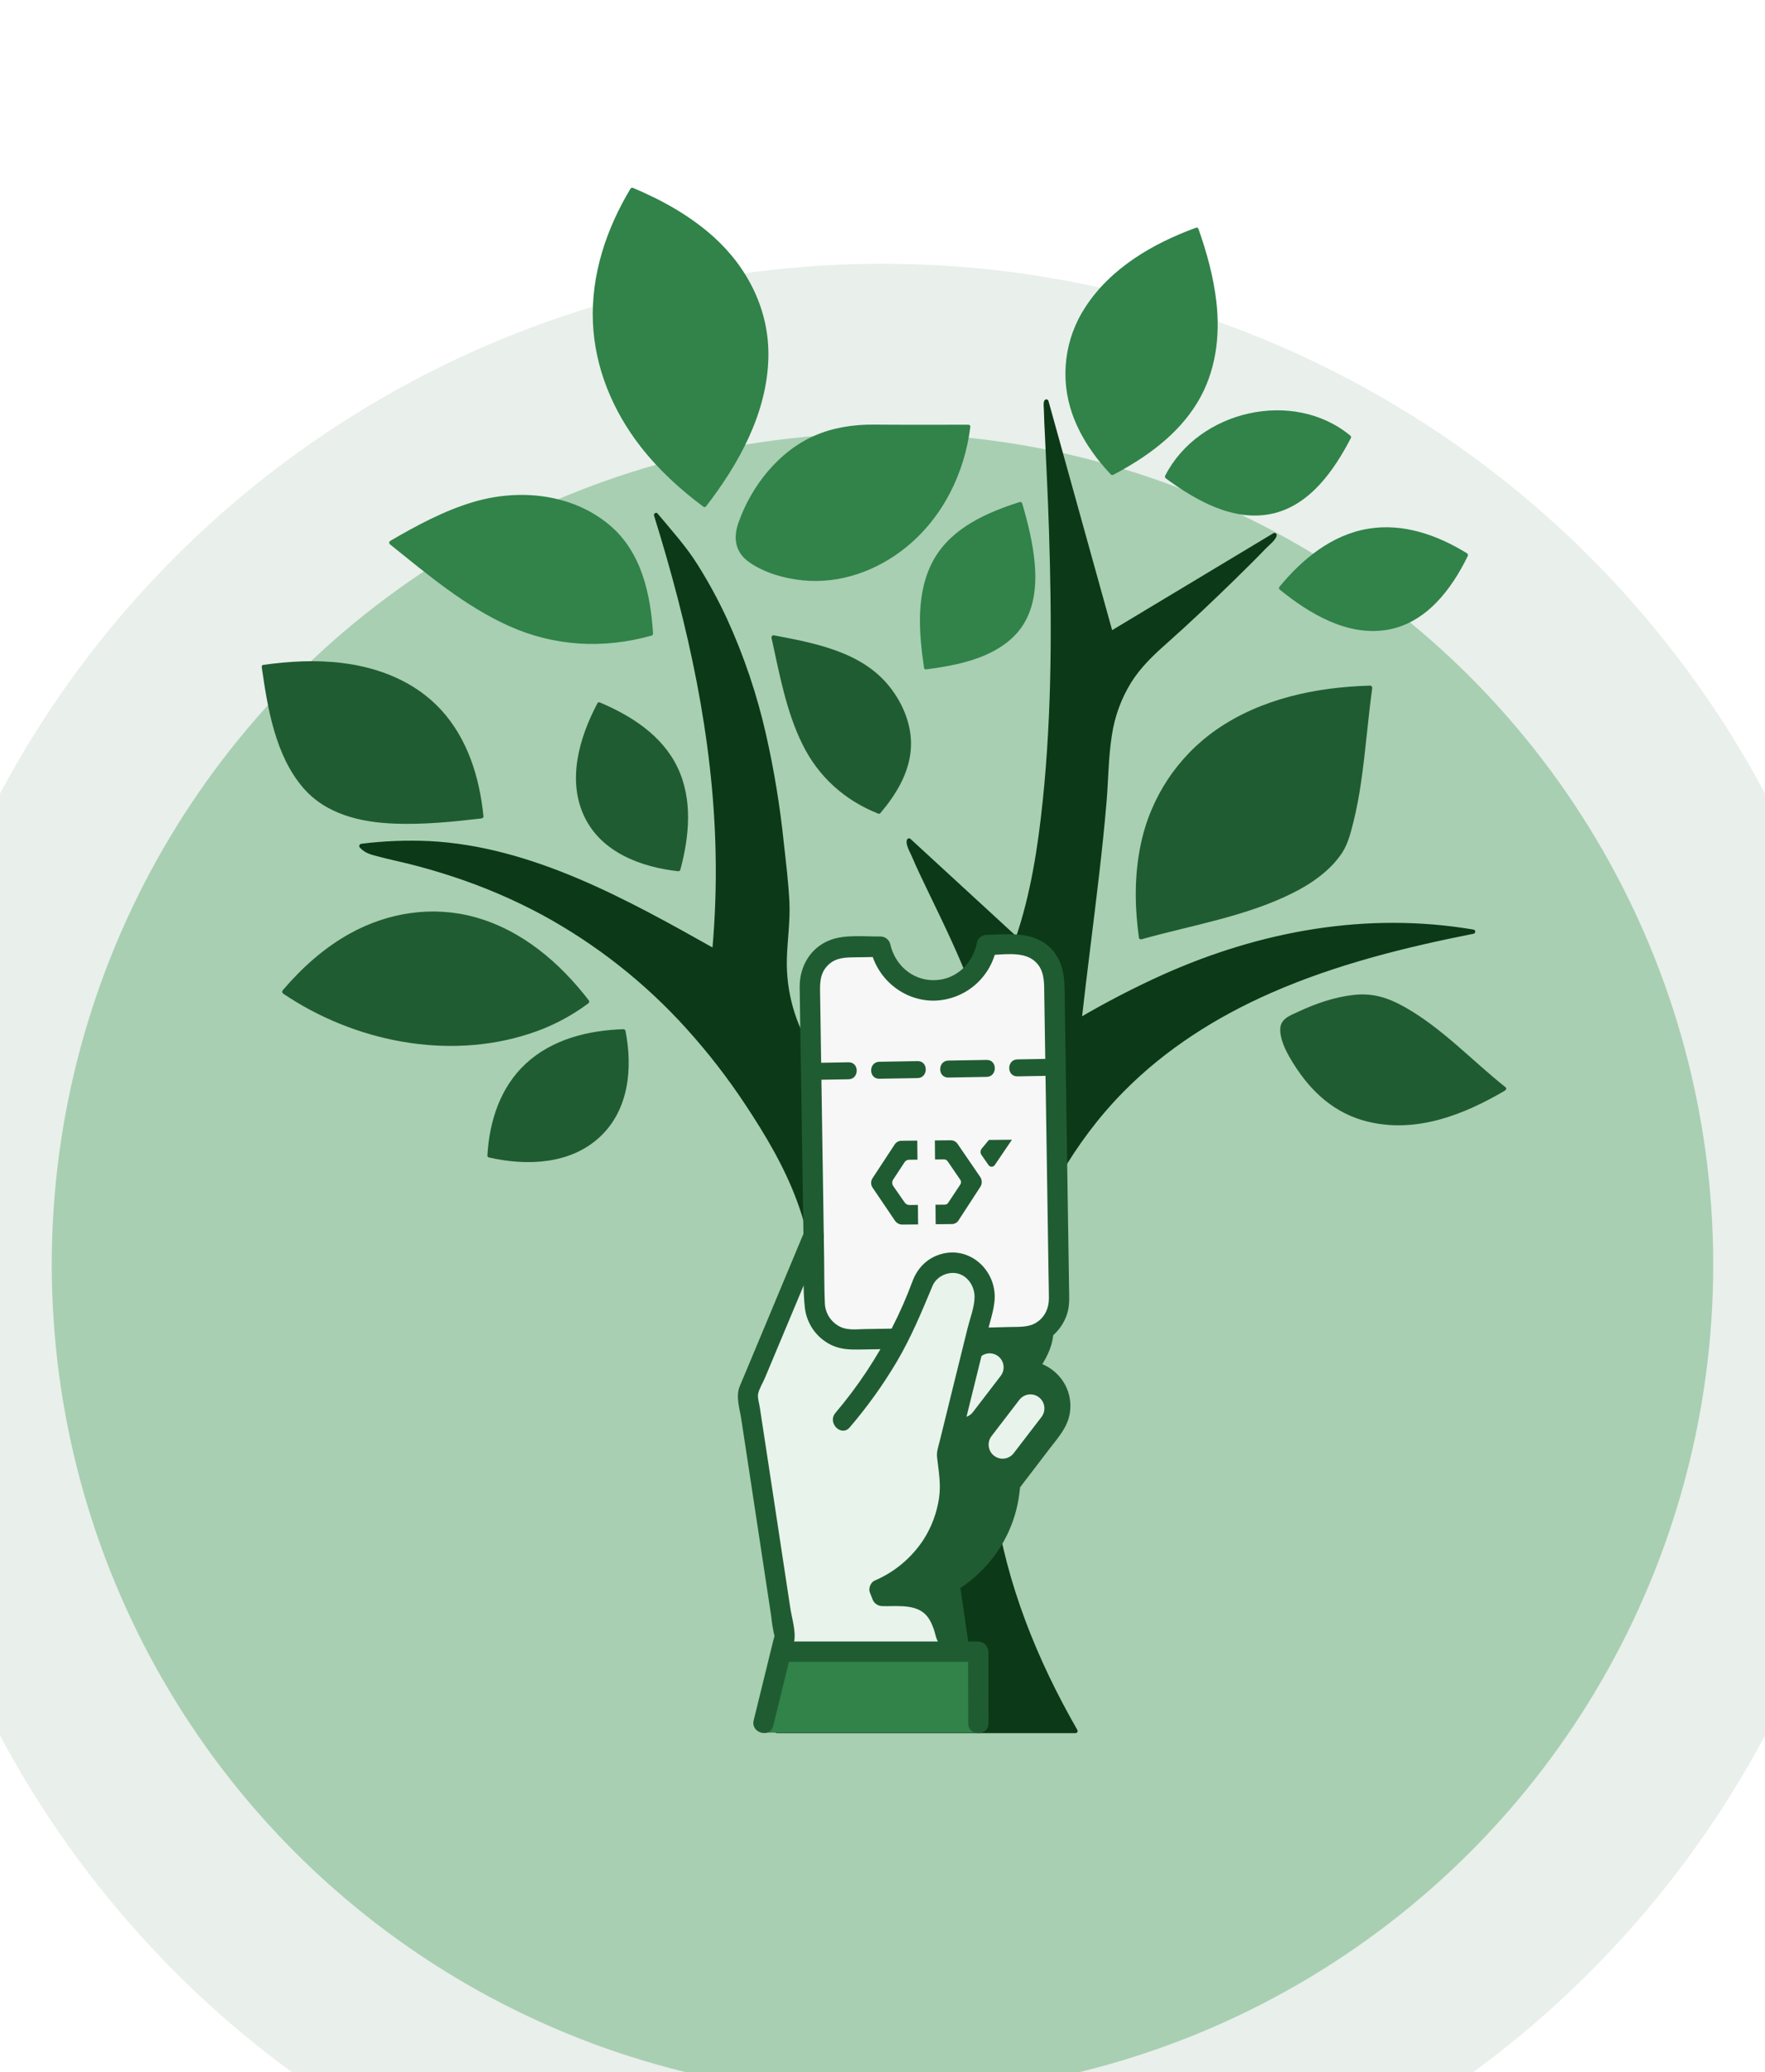 <svg width="375" height="440" viewBox="0 0 375 440" fill="none" xmlns="http://www.w3.org/2000/svg">
<g clip-path="url(#clip0_2727_21965)">
<g filter="url(#filter0_i_2727_21965)">
<circle cx="187.5" cy="268.5" r="212.5" fill="#E9EFEB"/>
</g>
<g opacity="0.5" filter="url(#filter1_i_2727_21965)">
<circle cx="187.5" cy="268.5" r="176.5" fill="#67AF79"/>
</g>
<g clip-path="url(#clip1_2727_21965)">
<path d="M76.782 179.606C99.202 176.89 116.139 181.865 151.779 201.887C154.746 169.844 148.908 139.656 139.41 109.325C141.778 112.203 144.433 114.89 146.475 117.958C159.042 136.894 163.979 158.315 166.251 180.505C166.9 186.822 167.844 193.319 167.051 199.527C165.411 212.38 169.9 222.189 178.577 231.33C185.926 239.067 191.079 241.269 199.274 237.297C207.226 233.448 211.608 224.729 208.891 215.743C206.591 208.132 203.218 200.801 199.78 193.603C197.534 188.908 192.604 179.045 193.138 178.448L216.129 199.581C228.929 162.807 221.307 85.458 222.323 85.242C226.894 101.691 231.459 118.109 236.016 134.498L270.802 113.598C271.128 114.08 254.805 130.023 246.264 137.451C239.281 143.523 235.858 150.606 235.345 160.376C234.369 178.775 231.548 197.067 229.359 216.632C255.483 201.369 282.643 192.585 313.001 197.829C274.088 205.502 238.617 218.358 220.51 257.672C203.164 295.348 207.811 331.726 228.513 367.558H165.056C166.301 349.428 167.255 331.647 168.838 313.92C169.771 303.489 171.895 293.154 173.144 282.737C174.769 269.103 171.59 256.395 164.934 244.488C146.741 211.941 120.258 190.272 83.478 182.124C81.601 181.711 79.742 181.189 77.901 180.621C77.442 180.505 77.141 179.959 76.782 179.606Z" fill="#0C3917"/>
<path d="M76.782 180.056C85.186 179.052 93.647 179.142 101.943 180.833C111.991 182.876 121.579 186.865 130.794 191.315C137.834 194.718 144.717 198.444 151.538 202.272C151.606 202.31 151.683 202.331 151.761 202.331C151.84 202.33 151.916 202.31 151.984 202.271C152.052 202.232 152.109 202.177 152.149 202.109C152.189 202.042 152.211 201.965 152.213 201.887C154.427 177.477 151.495 153.052 145.542 129.357C143.841 122.584 141.911 115.872 139.829 109.213L139.072 109.641C141.989 113.142 145.004 116.454 147.444 120.329C149.661 123.856 151.662 127.515 153.436 131.286C156.874 138.689 159.564 146.418 161.467 154.358C163.398 162.457 164.794 170.675 165.644 178.959C166.121 183.333 166.685 187.714 166.864 192.113C167.036 196.351 166.268 200.484 166.276 204.704C166.315 211.293 168.196 217.74 171.705 223.312C173.602 226.309 175.798 229.106 178.261 231.657C180.597 234.114 183.137 236.582 186.155 238.164C191.43 240.923 197.433 239.438 202.138 236.139C207.065 232.689 210.179 227.035 210.133 220.97C210.097 216.653 208.382 212.491 206.853 208.531C205.059 203.909 203.01 199.401 200.885 194.926C199.429 191.854 197.921 188.811 196.472 185.729C195.786 184.29 195.105 182.811 194.48 181.329C194.33 180.969 193.31 179.07 193.511 178.682L192.794 178.772L215.784 199.905C215.841 199.959 215.91 199.997 215.985 200.016C216.06 200.036 216.139 200.035 216.214 200.016C216.29 199.996 216.358 199.957 216.414 199.903C216.47 199.849 216.512 199.782 216.534 199.707C219.279 191.761 220.769 183.416 221.831 175.095C223.058 165.433 223.625 155.696 223.908 145.958C224.371 129.347 223.858 112.731 223.058 96.138C222.936 93.62 222.8 91.102 222.699 88.562C222.671 87.807 222.635 87.048 222.638 86.292C222.663 86.078 222.663 85.862 222.638 85.648C222.559 85.35 222.836 85.472 222.498 85.623L221.842 85.357C226.439 101.786 231.019 118.206 235.581 134.617C235.601 134.682 235.635 134.743 235.681 134.794C235.726 134.845 235.783 134.885 235.847 134.911C235.91 134.937 235.979 134.948 236.047 134.944C236.115 134.94 236.182 134.92 236.242 134.886L271.027 113.99L270.371 113.721C270.288 113.386 269.886 114.131 269.653 114.408C268.986 115.16 268.282 115.883 267.583 116.602C265.605 118.634 263.585 120.627 261.551 122.606C256.724 127.307 251.833 131.958 246.781 136.415C241.255 141.286 237.189 146.969 235.657 154.297C234.792 158.476 234.785 162.786 234.465 167.027C234.107 171.926 233.622 176.811 233.084 181.693C231.799 193.354 230.22 204.966 228.929 216.635C228.93 216.714 228.951 216.791 228.991 216.859C229.031 216.927 229.087 216.983 229.156 217.022C229.224 217.061 229.301 217.082 229.379 217.082C229.458 217.083 229.535 217.062 229.603 217.024C248.98 205.747 270.317 197.326 292.956 196.786C299.635 196.637 306.312 197.133 312.897 198.265V197.412C287.24 202.488 260.75 210.164 241.064 228.326C230.429 238.135 222.735 250.431 217.406 263.834C211.17 279.528 208.356 296.46 209.813 313.32C211.486 332.68 218.519 351.068 228.143 367.802L228.53 367.126H165.056L165.504 367.576C166.785 348.896 167.553 330.129 169.527 311.507C170.499 302.341 172.257 293.283 173.413 284.143C174.487 276.137 173.975 267.997 171.906 260.19C169.864 252.672 166.351 245.783 162.325 239.161C158.779 233.314 154.822 227.729 150.483 222.448C142.184 212.297 132.267 203.59 121.134 196.682C114.882 192.848 108.284 189.613 101.427 187.02C97.809 185.646 94.124 184.448 90.396 183.423C88.396 182.869 86.383 182.362 84.357 181.901C82.121 181.39 78.665 181.077 77.076 179.315C76.688 178.883 76.057 179.52 76.441 179.951C77.65 181.293 79.096 181.516 80.822 181.977C82.702 182.48 84.615 182.869 86.502 183.333C89.789 184.146 93.042 185.083 96.259 186.146C102.738 188.273 109.021 190.959 115.037 194.175C126.616 200.449 137.043 208.655 145.872 218.441C150.463 223.519 154.661 228.94 158.431 234.657C162.641 241.013 166.599 247.672 169.265 254.841C172.155 262.523 173.436 270.72 173.029 278.92C172.53 288.05 170.496 297.104 169.283 306.158C167.944 316.165 167.356 326.284 166.667 336.356C165.949 346.752 165.328 357.151 164.618 367.55C164.619 367.669 164.666 367.783 164.75 367.867C164.834 367.951 164.948 367.999 165.066 368H228.512C228.591 367.998 228.668 367.976 228.735 367.936C228.803 367.896 228.859 367.838 228.898 367.77C228.937 367.701 228.958 367.624 228.958 367.545C228.958 367.467 228.938 367.389 228.9 367.32C220.352 352.46 213.829 336.313 211.378 319.262C208.97 302.589 210.743 285.589 216.179 269.668C220.973 255.614 228.25 242.412 238.714 231.804C247.653 222.74 258.518 215.88 270.13 210.794C283.845 204.786 298.478 201.15 313.119 198.254C313.212 198.225 313.293 198.168 313.35 198.09C313.408 198.012 313.439 197.917 313.439 197.82C313.439 197.723 313.408 197.629 313.35 197.551C313.293 197.473 313.212 197.415 313.119 197.387C290.437 193.538 267.837 197.642 246.978 206.991C240.87 209.755 234.912 212.841 229.13 216.236L229.808 216.624C230.967 206.308 232.338 196.02 233.529 185.707C234.121 180.592 234.663 175.473 235.097 170.343C235.499 165.61 235.488 160.771 236.238 156.084C236.83 152.142 238.21 148.36 240.297 144.966C242.285 141.786 244.9 139.257 247.685 136.793C252.748 132.311 257.654 127.642 262.494 122.922C264.694 120.764 266.89 118.606 269.014 116.39C269.499 115.879 271.447 114.354 271.236 113.472C271.216 113.407 271.182 113.346 271.136 113.295C271.091 113.244 271.034 113.204 270.97 113.178C270.907 113.152 270.838 113.141 270.77 113.145C270.702 113.149 270.635 113.169 270.575 113.203L235.79 134.102L236.446 134.368C231.887 117.956 227.323 101.541 222.757 85.123C222.737 85.058 222.703 84.998 222.657 84.947C222.61 84.896 222.554 84.857 222.491 84.831C222.427 84.805 222.359 84.794 222.291 84.797C222.223 84.801 222.156 84.821 222.096 84.853C221.562 85.098 221.777 86.497 221.784 86.922C221.82 88.796 221.924 90.666 222.014 92.541C222.337 99.267 222.66 105.998 222.875 112.728C223.485 131.793 223.521 150.984 221.551 169.973C220.517 179.926 218.974 189.984 215.698 199.47L216.448 199.272C208.793 192.229 201.129 185.184 193.458 178.139C193.408 178.089 193.348 178.051 193.282 178.028C193.216 178.006 193.145 177.999 193.076 178.008C193.006 178.017 192.94 178.042 192.882 178.081C192.823 178.119 192.775 178.171 192.74 178.232C192.266 179.149 193.339 180.919 193.68 181.725C194.778 184.311 196.002 186.84 197.222 189.369C200.598 196.376 204.04 203.376 206.713 210.696C208.048 214.34 209.411 218.053 209.225 221.991C209.042 225.393 207.854 228.664 205.812 231.387C202.052 236.423 194.599 240.38 188.319 238.146C184.989 236.963 182.244 234.434 179.8 231.963C177.158 229.34 174.797 226.446 172.756 223.33C168.948 217.47 167.002 210.59 167.176 203.599C167.291 199.516 167.923 195.552 167.718 191.444C167.503 187.175 166.965 182.912 166.498 178.664C165.698 171.018 164.446 163.427 162.748 155.93C160.84 147.492 158.066 139.276 154.47 131.411C152.632 127.445 150.543 123.6 148.215 119.901C145.732 115.944 142.671 112.595 139.704 109.03C139.413 108.67 138.825 109.055 138.954 109.465C146.184 132.631 151.513 156.523 152.037 180.872C152.193 187.892 151.953 194.916 151.319 201.909L151.994 201.52C133.334 191.038 113.06 179.689 91.185 178.588C86.377 178.372 81.558 178.562 76.782 179.157C76.207 179.225 76.2 180.124 76.782 180.056Z" fill="#0C3917"/>
<path d="M291.072 146.03C289.518 157.073 289.256 168.174 285.977 178.293C284.362 183.29 277.777 187.916 272.384 190.164C262.832 194.121 252.468 196.16 242.392 199.013C237.695 165.966 258.167 146.825 291.072 146.03Z" fill="#205C32"/>
<path d="M290.649 145.912C289.662 153.038 289.192 160.228 288.055 167.333C287.539 170.793 286.769 174.21 285.751 177.556C284.843 180.434 282.977 182.657 280.727 184.585C275.642 188.919 269.244 191.117 262.929 193.024C256.111 195.085 249.153 196.642 242.296 198.574L242.848 198.887C241.345 188.034 242.314 176.552 248.127 167.034C253.413 158.379 262.071 152.595 271.602 149.552C277.903 147.541 284.499 146.674 291.094 146.48C291.213 146.48 291.327 146.433 291.411 146.348C291.495 146.264 291.543 146.15 291.543 146.03C291.543 145.911 291.495 145.797 291.411 145.712C291.327 145.628 291.213 145.581 291.094 145.581C279.722 145.89 267.988 148.322 258.49 154.894C250.186 160.654 244.413 169.398 242.368 179.311C240.986 185.833 241.072 192.545 241.984 199.124C242.015 199.24 242.091 199.337 242.195 199.397C242.298 199.456 242.421 199.472 242.536 199.441C253.226 196.43 264.763 194.606 274.76 189.567C278.707 187.585 282.712 184.804 285.166 181.049C286.418 179.117 286.96 176.862 287.527 174.653C288.209 171.885 288.751 169.084 289.153 166.261C290.143 159.581 290.62 152.84 291.546 146.153C291.586 145.584 290.721 145.34 290.649 145.912Z" fill="#205C32"/>
<path d="M149.68 107.206C125.397 89.317 119.781 64.335 134.329 40.299C165.626 53.317 171.705 78.893 149.68 107.206Z" fill="#318349"/>
<path d="M149.906 106.818C140.874 100.113 133.001 91.382 129.226 80.612C125.824 70.918 126.237 60.443 129.732 50.835C130.719 48.141 131.909 45.525 133.291 43.011C133.474 42.677 134.081 41.18 134.422 41.033C134.895 40.828 136.051 41.54 136.438 41.716C137.682 42.282 138.91 42.882 140.12 43.515C144.585 45.799 148.695 48.721 152.321 52.191C158.521 58.285 162.339 66.317 162.368 75.091C162.393 86.864 156.379 97.821 149.371 106.89C149.012 107.343 149.654 107.969 150.006 107.526C157.003 98.469 162.992 87.656 163.254 75.925C163.477 65.961 158.948 56.911 151.642 50.317C146.612 45.792 140.655 42.483 134.447 39.878C134.351 39.853 134.25 39.859 134.159 39.897C134.068 39.935 133.991 40.001 133.941 40.087C128.813 48.623 125.559 58.357 125.971 68.407C126.369 78.076 130.173 87.192 136.065 94.778C139.88 99.688 144.476 103.9 149.454 107.595C149.916 107.94 150.365 107.159 149.906 106.818Z" fill="#318349"/>
<path d="M60.386 210.585C79.824 187.563 106.479 188.617 124.74 212.682C108.237 225.243 80.729 224.499 60.386 210.585Z" fill="#205C32"/>
<path d="M60.702 210.905C67.093 203.387 75.346 197.139 85.16 195.095C94.225 193.207 103.483 195.412 111.194 200.401C116.311 203.711 120.653 208.081 124.353 212.909L124.514 212.293C106.002 226.189 78.874 222.56 60.612 210.196C60.132 209.873 59.683 210.653 60.16 210.973C75.149 221.121 95.072 225.189 112.504 219.491C116.982 218.05 121.192 215.88 124.966 213.067C125.067 213.005 125.14 212.906 125.17 212.792C125.2 212.677 125.185 212.555 125.128 212.452C118.931 204.365 110.796 197.434 100.813 194.714C91.842 192.268 82.394 193.746 74.309 198.239C68.83 201.279 64.122 205.513 60.071 210.268C59.697 210.721 60.329 211.344 60.702 210.905Z" fill="#205C32"/>
<path d="M205.712 90.62C202.931 114.221 180.83 128.98 162.11 120.476C156.864 118.091 155.335 115.4 157.904 109.685C163.434 97.35 172.078 90.371 185.937 90.62C192.503 90.717 199.077 90.62 205.712 90.62Z" fill="#318349"/>
<path d="M205.263 90.62C203.297 106.429 191.193 121.706 174.403 122.429C170.669 122.586 166.944 121.953 163.47 120.573C159.659 119.059 156.192 116.785 157.434 112.192C158.51 108.163 161.062 104.08 163.678 100.868C166.037 97.919 169.001 95.513 172.369 93.814C176.589 91.721 181.264 91.015 185.936 91.059C192.528 91.123 199.12 91.084 205.712 91.08C205.831 91.08 205.945 91.033 206.029 90.948C206.113 90.864 206.16 90.75 206.16 90.63C206.16 90.511 206.113 90.397 206.029 90.313C205.945 90.228 205.831 90.181 205.712 90.181C199.03 90.181 192.352 90.213 185.671 90.159C181.365 90.123 177.059 90.771 173.112 92.487C165.447 95.803 159.587 103.242 156.874 111.048C155.719 114.368 156.253 117.343 159.225 119.408C162.479 121.663 166.685 122.839 170.582 123.228C178.512 124.027 186.392 121.17 192.525 116.192C200.304 109.879 204.937 100.501 206.16 90.63C206.232 90.048 205.335 90.051 205.263 90.62Z" fill="#318349"/>
<path d="M56.055 141.613C83.6 137.678 99.909 149.03 102.259 173.34C70.215 177.164 60.44 172.592 56.055 141.613Z" fill="#205C32"/>
<path d="M56.174 142.045C64.904 140.825 74.198 140.782 82.498 144.124C89.482 146.936 95.116 152.338 98.23 159.207C100.275 163.649 101.333 168.491 101.818 173.34L102.266 172.89C93.227 173.969 83.191 175.275 74.306 172.559C67.129 170.365 62.712 164.8 60.203 157.919C58.284 152.638 57.283 147.052 56.486 141.491C56.407 140.922 55.542 141.163 55.621 141.732C56.863 150.39 58.481 160.318 64.344 167.196C69.225 172.923 76.642 174.61 83.855 174.883C90.005 175.113 96.173 174.505 102.27 173.782C102.492 173.757 102.747 173.595 102.719 173.333C101.9 165.102 99.36 156.832 93.647 150.649C88.222 144.786 80.643 141.764 72.835 140.793C67.208 140.073 61.52 140.397 55.923 141.178C55.366 141.257 55.61 142.124 56.174 142.045Z" fill="#205C32"/>
<path d="M138.297 134.512C114.542 141.318 99.406 128.26 83.151 115.228C96.715 107.293 109.777 101.577 124.345 108.677C134.576 113.667 137.644 123.311 138.297 134.512Z" fill="#318349"/>
<path d="M138.179 134.081C127.851 136.958 117.398 136.293 107.677 131.706C98.753 127.498 91.114 121.045 83.467 114.911L83.377 115.631C95.043 108.832 108.259 102.717 121.744 108.034C127.029 110.116 131.432 113.606 134.113 118.685C136.668 123.545 137.511 129.117 137.848 134.512C137.884 135.088 138.781 135.091 138.746 134.512C138.222 126.081 136.266 117.167 129.509 111.49C121.557 104.796 110.326 103.713 100.641 106.57C94.368 108.422 88.551 111.566 82.921 114.843C82.861 114.878 82.809 114.927 82.771 114.986C82.733 115.044 82.708 115.111 82.699 115.181C82.691 115.25 82.698 115.321 82.721 115.387C82.744 115.453 82.782 115.513 82.832 115.562C90.794 121.947 98.764 128.717 108.147 132.922C117.836 137.271 128.21 137.822 138.415 134.962C138.532 134.93 138.631 134.854 138.692 134.749C138.752 134.644 138.768 134.519 138.737 134.403C138.705 134.286 138.629 134.186 138.524 134.126C138.419 134.065 138.295 134.049 138.179 134.081Z" fill="#318349"/>
<path d="M254.23 48.774C263.097 73.77 257.596 89.289 236.328 100.404C218.522 81.663 226.212 58.832 254.23 48.774Z" fill="#318349"/>
<path d="M253.8 48.893C256.67 57.029 258.823 65.886 257.435 74.544C256.265 81.904 252.292 88.213 246.695 93.019C245.047 94.422 243.308 95.713 241.488 96.882C240.598 97.458 239.695 98.011 238.779 98.541C237.853 99.073 236.816 100.127 235.944 99.339C232.869 96.559 230.432 92.21 228.961 88.371C227.623 84.957 227.06 81.286 227.314 77.626C227.568 73.966 228.632 70.409 230.429 67.213C235.477 58.22 244.929 52.63 254.341 49.227C254.883 49.029 254.65 48.148 254.105 48.36C245.004 51.67 236.005 56.889 230.608 65.199C228.43 68.501 227.044 72.263 226.558 76.191C226.071 80.12 226.498 84.107 227.805 87.843C229.513 92.717 232.488 97.001 236.005 100.739C236.075 100.808 236.166 100.852 236.264 100.865C236.361 100.878 236.461 100.859 236.547 100.811C243.533 97.127 250.258 92.318 254.417 85.44C258.314 78.997 259.286 71.411 258.432 64.033C257.822 58.774 256.408 53.655 254.657 48.673C254.474 48.13 253.606 48.346 253.8 48.893Z" fill="#318349"/>
<path d="M319.56 231.189C307.665 238.247 297.158 240.833 286.21 236.247C278.38 232.966 269.581 218.693 273.363 216.603C279.536 213.193 288.865 210.045 294.535 212.409C303.85 216.312 311.311 224.697 319.56 231.189Z" fill="#205C32"/>
<path d="M319.331 230.801C312.035 235.092 303.854 238.679 295.21 237.995C291.47 237.707 287.419 236.715 284.24 234.661C281.646 232.981 279.446 230.664 277.573 228.225C275.865 226.009 274.261 223.527 273.371 220.855C273.098 220.027 272.793 219.056 272.922 218.16C273.12 216.808 274.584 216.423 275.674 215.894C279.202 214.175 282.998 212.804 286.892 212.247C290.997 211.657 294.309 212.535 297.897 214.545C305.86 219.002 312.143 225.862 319.241 231.492C319.689 231.851 320.317 231.215 319.876 230.855C312.721 225.179 306.38 218.265 298.346 213.768C294.865 211.822 291.646 210.808 287.627 211.25C283.608 211.693 279.636 213.049 275.954 214.765C273.934 215.707 271.885 216.337 272.007 218.862C272.129 221.387 273.611 223.934 274.914 226.006C278.649 231.952 283.68 236.47 290.581 238.157C300.89 240.675 310.959 236.74 319.768 231.56C319.843 231.491 319.892 231.398 319.907 231.297C319.922 231.196 319.902 231.094 319.851 231.005C319.801 230.917 319.721 230.849 319.627 230.812C319.532 230.775 319.428 230.771 319.331 230.801Z" fill="#205C32"/>
<path d="M164.338 135.325C176.395 137.609 186.665 139.962 191.553 150.908C195.08 158.822 192.224 165.854 186.719 172.325C170.209 165.908 167.894 151.257 164.338 135.325Z" fill="#205C32"/>
<path d="M164.231 135.76C170.331 136.922 176.761 138.066 182.23 141.207C188 144.523 192.565 150.789 192.665 157.635C192.723 161.459 191.28 165.07 189.235 168.243C188.808 168.908 188.348 169.556 187.875 170.185C186.917 171.462 186.798 171.916 185.205 171.2C183.741 170.544 182.331 169.773 180.989 168.894C175.843 165.509 172.305 160.459 170.019 154.8C167.489 148.52 166.244 141.789 164.783 135.207C164.658 134.642 163.793 134.879 163.919 135.444C165.609 143.066 167.001 150.966 170.482 158.023C173.894 164.951 179.453 169.919 186.612 172.772C186.687 172.795 186.768 172.796 186.845 172.776C186.922 172.756 186.991 172.714 187.046 172.657C190.275 168.822 193.06 164.383 193.505 159.264C193.925 154.383 191.973 149.516 188.955 145.75C183.066 138.394 173.202 136.566 164.468 134.908C163.904 134.786 163.664 135.653 164.231 135.76Z" fill="#205C32"/>
<path d="M196.759 141.685C193.734 121.293 198.851 112.685 216.764 107.044C223.029 128.465 219.631 138.779 196.759 141.685Z" fill="#318349"/>
<path d="M197.193 141.566C196.117 134.221 195.399 125.739 199.296 119.059C202.999 112.692 210.18 109.609 216.879 107.476L216.327 107.163C218.433 114.415 221.02 123.742 217.364 130.947C213.614 138.332 204.194 140.264 196.756 141.235C196.192 141.311 196.185 142.21 196.756 142.135C203.247 141.286 210.689 139.865 215.512 135.019C219.502 131.009 220.32 125.307 219.858 119.865C219.499 115.469 218.422 111.152 217.191 106.915C217.16 106.801 217.084 106.704 216.981 106.645C216.878 106.586 216.757 106.571 216.642 106.602C209.713 108.807 202.339 112.019 198.517 118.598C194.498 125.519 195.216 134.203 196.321 141.796C196.411 142.376 197.276 142.135 197.193 141.566Z" fill="#318349"/>
<path d="M127.302 149.57C143.511 156.311 148.811 167.325 144.125 184.538C124.317 182.48 117.398 168.095 127.302 149.57Z" fill="#205C32"/>
<path d="M127.18 150.016C132.775 152.372 138.304 155.678 141.724 160.843C144.749 165.394 145.635 170.844 145.201 176.221C145.063 177.868 144.823 179.504 144.483 181.121C144.376 181.892 144.202 182.653 143.963 183.394C143.637 184.203 143.924 183.887 143.156 183.984C142.65 184.049 141.968 183.818 141.466 183.732C138.467 183.25 135.561 182.302 132.854 180.923C128.39 178.556 124.984 174.656 123.786 169.682C122.149 162.887 124.532 155.782 127.69 149.807C127.959 149.297 127.184 148.84 126.915 149.354C123.097 156.584 120.423 165.646 124.184 173.455C127.833 181.041 136.277 184.128 144.125 184.995C144.222 184.994 144.317 184.962 144.395 184.903C144.472 184.844 144.529 184.761 144.555 184.667C146.457 177.559 147.221 169.739 143.934 162.908C140.676 156.138 134.117 151.966 127.428 149.142C126.89 148.922 126.66 149.793 127.18 150.016Z" fill="#205C32"/>
<path d="M272.205 124.861C283.522 110.994 296.832 108.731 311.451 117.857C302.756 135.901 288.919 138.53 272.205 124.861Z" fill="#318349"/>
<path d="M272.521 125.178C277.186 119.541 283.11 114.57 290.462 113.213C297.815 111.857 305.006 114.426 311.21 118.249L311.049 117.634C307.755 124.379 302.713 131.278 294.901 132.786C286.648 134.379 278.653 129.516 272.513 124.544C272.069 124.185 271.437 124.818 271.878 125.181C278.201 130.3 286.275 135.167 294.754 133.724C302.982 132.325 308.39 125.152 311.831 118.088C311.888 117.984 311.904 117.862 311.873 117.748C311.843 117.633 311.77 117.534 311.67 117.472C305.39 113.606 298.134 111.03 290.696 112.267C282.988 113.548 276.733 118.67 271.878 124.544C271.519 124.983 272.151 125.624 272.521 125.178Z" fill="#318349"/>
<path d="M286.598 92.81C277.146 111.185 265.01 113.814 247.947 101.188C254.686 87.699 274.86 82.832 286.598 92.81Z" fill="#318349"/>
<path d="M286.211 92.584C282.755 99.228 277.807 106.501 270.009 108.203C262.115 109.915 254.296 105.296 248.185 100.81L248.342 101.426C255.16 88.116 274.613 83.44 286.279 93.152C286.72 93.512 287.355 92.886 286.914 92.515C274.825 82.472 254.669 87.12 247.571 100.983C247.513 101.086 247.498 101.208 247.527 101.322C247.557 101.437 247.629 101.536 247.729 101.598C254.062 106.246 262.082 110.85 270.25 109.08C278.27 107.339 283.426 99.904 286.986 93.059C287.251 92.526 286.476 92.069 286.211 92.584Z" fill="#318349"/>
<path d="M103.993 245.337C104.825 228.923 115.063 219.437 132.438 218.988C136.406 238.229 123.732 249.966 103.993 245.337Z" fill="#205C32"/>
<path d="M104.441 245.337C104.774 239.416 106.371 233.466 110.182 228.79C113.813 224.326 119.02 221.617 124.564 220.365C126.158 220.008 127.774 219.756 129.401 219.61C130.04 219.552 131.081 219.283 131.676 219.459C132.441 219.682 132.394 221.124 132.487 221.905C132.889 224.853 132.808 227.847 132.247 230.768C131.192 235.916 128.239 240.452 123.656 243.099C117.757 246.502 110.577 246.369 104.125 244.898C103.565 244.769 103.325 245.635 103.888 245.765C111.872 247.585 121.112 247.29 127.435 241.423C133.643 235.668 134.457 226.747 132.886 218.862C132.858 218.767 132.801 218.684 132.723 218.625C132.645 218.565 132.55 218.532 132.451 218.531C124.991 218.765 117.323 220.65 111.707 225.851C106.278 230.887 103.967 238.081 103.558 245.33C103.511 245.916 104.412 245.916 104.441 245.337Z" fill="#205C32"/>
<path d="M207.617 284.1L217.295 283.851C218.325 283.836 219.342 283.617 220.288 283.207C221.233 282.798 222.089 282.205 222.807 281.464C223.524 280.723 224.089 279.848 224.468 278.888C224.848 277.928 225.035 276.902 225.02 275.869L223.988 208.3C223.955 206.215 223.099 204.229 221.605 202.777C220.112 201.326 218.105 200.528 216.026 200.56L209.642 200.657C209.183 203.302 207.817 205.704 205.781 207.448C203.745 209.192 201.166 210.17 198.488 210.212C195.81 210.255 193.201 209.36 191.111 207.682C189.02 206.004 187.579 203.647 187.036 201.018L179.757 201.13C178.727 201.145 177.71 201.364 176.765 201.774C175.819 202.183 174.963 202.775 174.246 203.516C173.528 204.258 172.964 205.133 172.584 206.093C172.204 207.053 172.017 208.079 172.033 209.111L172.824 261.154L173.061 276.681C173.077 277.713 173.296 278.733 173.705 279.68C174.114 280.628 174.705 281.486 175.445 282.205C176.184 282.923 177.058 283.489 178.016 283.869C178.974 284.25 179.997 284.437 181.027 284.421L189.859 284.284" fill="#F7F7F7"/>
<path d="M211.372 247.35L214.999 242L210.102 242.046L208.564 243.905C208.27 244.292 208.258 244.843 208.538 245.243L210.023 247.381C210.36 247.866 211.049 247.85 211.368 247.35L211.372 247.35Z" fill="#205C32"/>
<path d="M208.256 249.901L203.457 242.89C203.12 242.401 202.583 242.112 202.01 242.117L198.626 242.149L198.664 246.194L200.565 246.177C200.88 246.174 201.174 246.329 201.354 246.599L204.037 250.515C204.234 250.807 204.237 251.196 204.046 251.487L201.449 255.398C201.292 255.635 201.031 255.782 200.755 255.785L198.759 255.803L198.798 259.944L202.25 259.911C202.815 259.906 203.338 259.612 203.652 259.125L208.284 252.007C208.7 251.371 208.688 250.526 208.26 249.901L208.256 249.901Z" fill="#205C32"/>
<path d="M190.074 243.026L185.374 250.18C184.983 250.776 184.986 251.571 185.388 252.164L190.14 259.18C190.498 259.71 191.083 260.021 191.699 260.015L195.061 259.984L195.022 255.844L193.216 255.861C192.82 255.864 192.443 255.664 192.211 255.323L189.777 251.825C189.502 251.416 189.497 250.874 189.764 250.464L192.178 246.789C192.399 246.457 192.759 246.255 193.143 246.251L194.927 246.235L194.889 242.189L191.515 242.221C190.937 242.227 190.397 242.525 190.07 243.026L190.074 243.026Z" fill="#205C32"/>
<path d="M171.011 266.864L158.841 298.268L167.958 350.699L201.072 350.79L198.087 338.896L186.033 337.494L199.209 327.937L201.072 307.832L209.581 273.14L202.151 268.119L195.566 273.735L188.19 284.41H179.696L172.856 280.185L171.011 266.864Z" fill="#E8F3EB"/>
<path d="M162.484 367.895H207.837V352.174H165.987L162.484 367.895Z" fill="#318349"/>
<path d="M208.038 284.24L202.712 306.44C203.172 306.278 203.643 306.08 204.114 305.878C208.236 304.01 210.893 300.852 212.522 298.307L220.334 287.254L220.934 284.258L208.038 284.24Z" fill="#205C32"/>
<path d="M218.55 290.564L201.169 312.194C201.851 315.095 201.867 318.113 201.216 321.021C200.565 323.93 199.264 326.652 197.411 328.983C195.028 332.993 191.289 336.014 186.874 337.498C190.587 337.183 194.288 338.236 197.282 340.461C200.276 342.686 202.357 345.929 203.136 349.582C202.676 345.268 202.206 340.957 201.727 336.651C205.419 334.814 208.531 331.988 210.717 328.485C212.159 326.14 213.148 323.543 213.634 320.832L218.564 311.365L225.296 299.598C225.64 297.968 225.442 296.27 224.732 294.763C222.962 291.18 218.895 290.607 218.55 290.564Z" fill="#205C32"/>
<path d="M164.286 366.45L166.57 357.145L168.116 350.847C168.368 349.816 168.81 348.684 168.835 347.603C168.9 345.627 168.195 343.316 167.9 341.362C167.522 338.882 167.145 336.403 166.771 333.925C166.069 329.318 165.37 324.713 164.675 320.111C163.955 315.388 163.236 310.667 162.517 305.946C162.157 303.586 161.798 301.225 161.438 298.862C161.301 297.958 160.909 296.764 161.078 295.921C161.312 294.839 162.092 293.595 162.538 292.536C166.66 282.701 170.782 272.865 174.906 263.028C175.359 261.947 174.413 260.66 173.399 260.368C172.158 260.007 171.191 260.808 170.745 261.878L159.784 288.109L157.173 294.335C156.259 296.516 157.173 299.144 157.511 301.429C158.23 306.152 158.949 310.873 159.669 315.593C161.069 324.803 162.466 334.012 163.862 343.219C163.982 344.407 164.162 345.589 164.401 346.759C164.88 348.598 164.639 346.705 164.581 347.163C164.497 347.63 164.384 348.091 164.243 348.544L162.837 354.265L160.129 365.293C159.467 367.996 163.628 369.15 164.293 366.443L164.286 366.45Z" fill="#205C32"/>
<path d="M210.023 365.913C210.023 360.839 210.014 355.768 209.995 350.699C209.985 350.129 209.755 349.584 209.352 349.18C208.95 348.777 208.406 348.546 207.837 348.536H167.109C164.333 348.536 164.33 352.862 167.109 352.862H207.841L205.683 350.699C205.683 355.773 205.692 360.844 205.712 365.913C205.712 368.696 210.027 368.699 210.027 365.913H210.023Z" fill="#205C32"/>
<path d="M203.255 312.327C207.463 307.154 211.767 302.064 215.903 296.826C219.215 292.637 223.815 288.13 223.815 282.456C223.815 279.669 219.499 279.666 219.499 282.456C219.524 283.271 219.427 284.085 219.212 284.871C219.384 284.313 219.05 285.163 218.942 285.358C218.454 286.207 217.922 287.03 217.349 287.824C215.666 290.221 213.85 292.51 212.026 294.814C208.15 299.677 204.136 304.432 200.213 309.259C198.472 311.401 201.507 314.48 203.262 312.32L203.255 312.327Z" fill="#205C32"/>
<path d="M207.617 286.263L213.839 286.104C215.892 286.05 218.086 286.202 220.075 285.589C221.693 285.083 223.16 284.179 224.34 282.959C225.52 281.74 226.377 280.243 226.832 278.606C227.285 276.919 227.166 275.177 227.138 273.454L226.843 254.066L226.181 209.8C226.131 206.534 225.491 203.441 222.97 201.09C219.287 197.658 214.259 198.422 209.663 198.494C208.782 198.494 207.757 199.151 207.585 200.081C206.74 204.601 203.097 208.105 198.382 208.123C193.775 208.141 190.111 204.843 189.14 200.43C189.011 199.975 188.738 199.574 188.363 199.288C187.987 199.001 187.529 198.844 187.058 198.84C183.677 198.891 179.592 198.372 176.377 199.601C172.155 201.213 169.86 205.229 169.903 209.634C169.968 215.817 170.094 221.999 170.188 228.178C170.377 240.765 170.569 253.348 170.763 265.927C170.82 269.791 170.562 273.807 171 277.654C171.194 279.355 171.817 280.979 172.81 282.372C173.804 283.764 175.135 284.88 176.679 285.614C178.527 286.476 180.397 286.58 182.408 286.548L189.881 286.432C192.653 286.393 192.66 282.063 189.881 282.106L183.767 282.204C182.123 282.229 180.347 282.478 178.783 281.843C177.747 281.404 176.862 280.672 176.234 279.738C175.605 278.804 175.262 277.706 175.244 276.58C175.104 273.335 175.143 270.047 175.093 266.785L174.92 255.36L174.255 211.739C174.219 209.266 173.978 206.797 175.963 204.89C177.614 203.304 179.606 203.3 181.717 203.267L187.054 203.188L184.972 201.602C186.345 207.857 191.945 212.496 198.378 212.471C201.555 212.425 204.618 211.281 207.05 209.233C209.481 207.184 211.133 204.356 211.724 201.227L209.638 202.82C212.594 202.774 216.878 201.937 219.434 203.765C221.456 205.207 221.812 207.37 221.848 209.63L222.092 225.658L222.779 270.664C222.804 272.329 222.851 273.998 222.855 275.668C222.855 277.697 222.067 279.539 220.359 280.715C218.651 281.89 216.529 281.713 214.526 281.764L207.614 281.94C204.841 282.009 204.83 286.339 207.614 286.266L207.617 286.263Z" fill="#205C32"/>
<path d="M221.282 300.865C222.282 299.561 222.04 297.692 220.739 296.689C219.439 295.686 217.574 295.929 216.574 297.233L210.665 304.929C209.665 306.233 209.907 308.102 211.208 309.105C212.508 310.108 214.373 309.865 215.373 308.562L221.282 300.865Z" fill="#E8F3EB"/>
<path d="M213.235 290.34C213.232 290.993 213.014 291.626 212.616 292.143L206.711 299.839C206.306 300.365 205.738 300.74 205.097 300.906C204.455 301.072 203.777 301.019 203.169 300.755L205.381 291.807L206.607 290.207L207.912 288.509C208.29 288.018 208.812 287.657 209.404 287.478C209.996 287.298 210.629 287.308 211.215 287.507C211.801 287.705 212.311 288.082 212.673 288.585C213.035 289.088 213.231 289.691 213.235 290.311V290.34Z" fill="#E8F3EB"/>
<path d="M217.701 293.156C218.7 293.173 219.676 293.466 220.52 294.002C221.365 294.538 222.046 295.297 222.49 296.195C222.933 297.093 223.122 298.095 223.035 299.094C222.949 300.092 222.59 301.047 221.999 301.855C221.01 303.297 219.862 304.645 218.801 306.033L213.497 312.962C212.839 313.683 212.457 314.614 212.418 315.59C212.19 318.106 211.584 320.574 210.62 322.908C208.583 327.648 205.089 331.611 200.648 334.221C199.741 334.758 199.518 335.692 199.659 336.661C200.311 341.16 200.964 345.657 201.619 350.151L203.701 347.415H201.457L203.525 350.151C203.805 348.349 203.208 346.817 202.672 345.155C202.039 343.194 201.158 341.247 199.691 339.747C196.39 336.416 191.7 336.827 187.395 336.679L189.478 338.266L188.945 336.899L187.957 339.343C192.82 337.196 196.94 333.653 199.799 329.163C202.659 324.672 204.129 319.434 204.025 314.108C203.981 312.77 203.848 311.437 203.625 310.117C203.625 310.092 203.366 308.549 203.32 308.553C203.586 308.524 203.061 309.858 203.32 309.014C203.794 307.551 204.068 305.99 204.438 304.494L206.035 298.04L209.843 282.622C210.483 280.033 211.566 277.131 211.303 274.435C210.771 268.995 205.751 264.86 200.288 266.19C197.159 266.951 194.944 269.146 193.854 272.095C192.63 275.406 191.21 278.642 189.604 281.785C186.295 288.313 182.232 294.428 177.499 300.005C175.701 302.111 178.743 305.182 180.548 303.062C184.268 298.722 187.606 294.068 190.524 289.15C193.581 283.974 195.825 278.555 198.13 273.025C198.983 270.981 201.55 269.817 203.679 270.458C205.808 271.1 207.117 273.342 207.06 275.505C207.002 277.668 206.092 279.943 205.582 281.994C204.467 286.515 203.35 291.035 202.23 295.553C201.751 297.5 201.271 299.448 200.792 301.397L199.637 306.065C199.36 307.176 198.968 308.261 199.094 309.407C199.414 312.342 199.943 314.981 199.529 317.976C199.074 321.175 197.934 324.237 196.188 326.953C193.651 330.81 190.032 333.829 185.788 335.63C184.993 335.991 184.483 337.267 184.795 338.071L185.328 339.437C185.466 339.886 185.741 340.28 186.114 340.565C186.486 340.85 186.938 341.011 187.406 341.027C190.211 341.121 193.88 340.569 196.235 342.444C197.282 343.273 197.893 344.535 198.339 345.76C198.601 346.481 198.745 347.242 198.993 347.963C199.072 348.183 199.414 348.735 199.375 349.005C199.162 350.368 199.925 351.745 201.453 351.745H203.697C205.236 351.745 205.977 350.368 205.776 349.005C205.124 344.511 204.47 340.014 203.816 335.515L202.805 337.956C207.254 335.346 210.912 331.574 213.389 327.043C214.867 324.33 215.884 321.389 216.399 318.34C216.514 317.645 216.611 316.938 216.683 316.239C216.683 316.138 216.759 315.384 216.759 315.384C216.637 315.384 216.608 316.105 216.511 316.077C216.773 315.785 217.013 315.474 217.23 315.146L223.067 307.518C224.829 305.218 226.807 303.073 227.289 300.095C228.263 294.093 223.628 288.999 217.708 288.83C214.932 288.75 214.932 293.076 217.708 293.156H217.701Z" fill="#205C32"/>
<path d="M172.159 229.303L180.29 229.163C182.599 229.123 182.606 225.518 180.29 225.557L172.159 225.698C169.85 225.738 169.843 229.343 172.159 229.303Z" fill="#205C32"/>
<path d="M186.827 229.051L194.958 228.91C197.267 228.87 197.274 225.265 194.958 225.305L186.827 225.446C184.515 225.485 184.508 229.09 186.827 229.051Z" fill="#205C32"/>
<path d="M201.497 228.798L209.624 228.658C211.937 228.618 211.944 225.013 209.624 225.053L201.497 225.193C199.184 225.233 199.177 228.838 201.497 228.798Z" fill="#205C32"/>
<path d="M216.166 228.546L224.293 228.405C226.606 228.366 226.613 224.761 224.293 224.8L216.166 224.941C213.853 224.981 213.846 228.586 216.166 228.546Z" fill="#205C32"/>
</g>
</g>
<defs>
<filter id="filter0_i_2727_21965" x="-25" y="56" width="425" height="425" filterUnits="userSpaceOnUse" color-interpolation-filters="sRGB">
<feFlood flood-opacity="0" result="BackgroundImageFix"/>
<feBlend mode="normal" in="SourceGraphic" in2="BackgroundImageFix" result="shape"/>
<feColorMatrix in="SourceAlpha" type="matrix" values="0 0 0 0 0 0 0 0 0 0 0 0 0 0 0 0 0 0 127 0" result="hardAlpha"/>
<feMorphology radius="4" operator="erode" in="SourceAlpha" result="effect1_innerShadow_2727_21965"/>
<feOffset/>
<feGaussianBlur stdDeviation="4.3"/>
<feComposite in2="hardAlpha" operator="arithmetic" k2="-1" k3="1"/>
<feColorMatrix type="matrix" values="0 0 0 0 0 0 0 0 0 0 0 0 0 0 0 0 0 0 0.08 0"/>
<feBlend mode="normal" in2="shape" result="effect1_innerShadow_2727_21965"/>
</filter>
<filter id="filter1_i_2727_21965" x="11" y="92" width="353" height="353" filterUnits="userSpaceOnUse" color-interpolation-filters="sRGB">
<feFlood flood-opacity="0" result="BackgroundImageFix"/>
<feBlend mode="normal" in="SourceGraphic" in2="BackgroundImageFix" result="shape"/>
<feColorMatrix in="SourceAlpha" type="matrix" values="0 0 0 0 0 0 0 0 0 0 0 0 0 0 0 0 0 0 127 0" result="hardAlpha"/>
<feMorphology radius="4" operator="erode" in="SourceAlpha" result="effect1_innerShadow_2727_21965"/>
<feOffset/>
<feGaussianBlur stdDeviation="4.3"/>
<feComposite in2="hardAlpha" operator="arithmetic" k2="-1" k3="1"/>
<feColorMatrix type="matrix" values="0 0 0 0 0 0 0 0 0 0 0 0 0 0 0 0 0 0 0.08 0"/>
<feBlend mode="normal" in2="shape" result="effect1_innerShadow_2727_21965"/>
</filter>
<clipPath id="clip0_2727_21965">
<rect width="375" height="440" fill="white"/>
</clipPath>
<clipPath id="clip1_2727_21965">
<rect width="265" height="329" fill="white" transform="translate(55 39)"/>
</clipPath>
</defs>
</svg>
